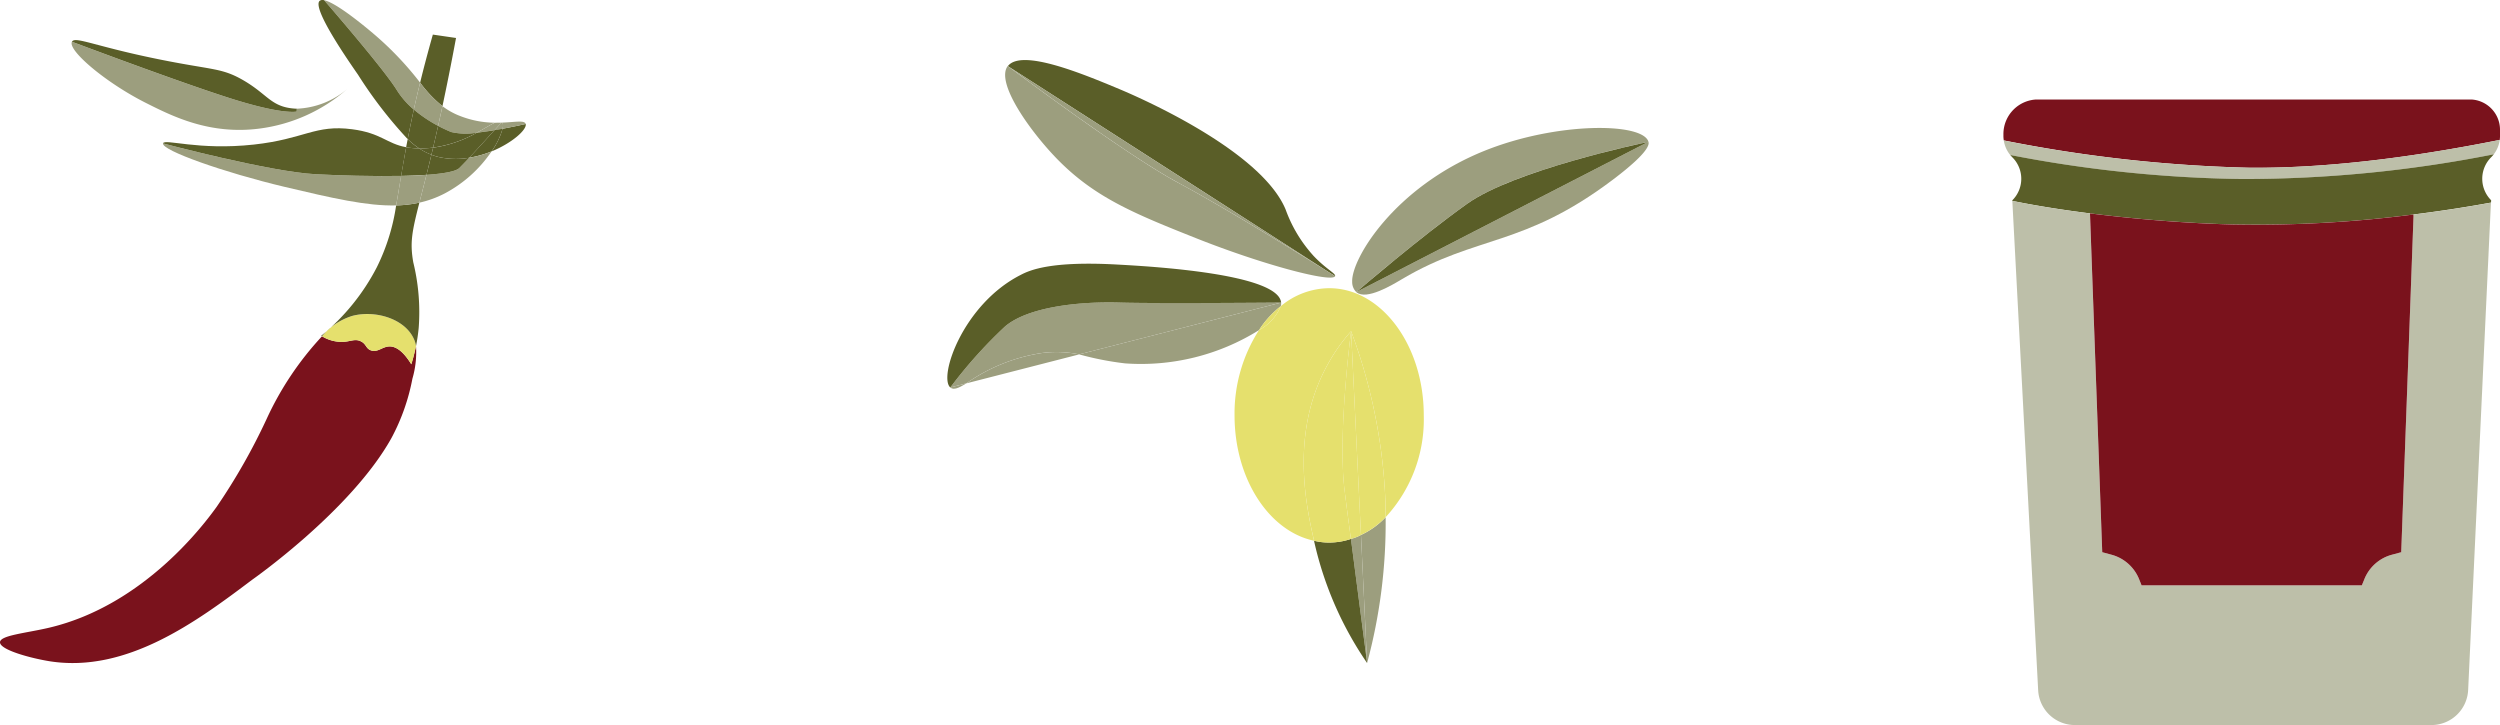 <svg id="components" xmlns="http://www.w3.org/2000/svg" xmlns:xlink="http://www.w3.org/1999/xlink" width="253.408" height="73.493" viewBox="0 0 253.408 73.493">
  <defs>
    <clipPath id="clip-path">
      <rect id="Rectangle_78" data-name="Rectangle 78" width="53.295" height="67.208" fill="none"/>
    </clipPath>
    <clipPath id="clip-path-2">
      <rect id="Rectangle_79" data-name="Rectangle 79" width="71.086" height="61.119" fill="none"/>
    </clipPath>
    <clipPath id="clip-path-3">
      <rect id="Rectangle_80" data-name="Rectangle 80" width="50.336" height="63.407" fill="none"/>
    </clipPath>
  </defs>
  <g id="Group_1475" data-name="Group 1475">
    <g id="Group_1474" data-name="Group 1474" clip-path="url(#clip-path)">
      <path id="Path_1883" data-name="Path 1883" d="M66.634,16.259c.143.555-1.343,1.916-3.46,2.781a7.284,7.284,0,0,0,1.113-2.3c1.317-.244,2.347-.486,2.347-.486" transform="translate(-13.349 -3.691)" fill="#5a5e28"/>
      <path id="Path_1884" data-name="Path 1884" d="M64.569,16.057c1.35-.054,2.239-.258,2.343.142,0,0-1.03.242-2.347.486a1.085,1.085,0,0,0,0-.627" transform="translate(-13.627 -3.631)" fill="#9c9e7e"/>
      <path id="Path_1885" data-name="Path 1885" d="M64.367,16.082a1.085,1.085,0,0,1,0,.627c-.261.05-.535.1-.81.138.322-.354.567-.631.69-.76l.124-.006" transform="translate(-13.425 -3.656)" fill="#9c9e7e"/>
      <path id="Path_1886" data-name="Path 1886" d="M62.912,17c.275-.042.55-.088.81-.138a7.3,7.3,0,0,1-1.113,2.295,10.686,10.686,0,0,1-2.266.642c.832-.884,1.871-2.03,2.568-2.8" transform="translate(-12.784 -3.812)" fill="#5a5e28"/>
      <path id="Path_1887" data-name="Path 1887" d="M63.8,16.089c-.123.129-.368.407-.69.76-.593.1-1.209.19-1.794.256.763-.414,1.368-.8,1.808-1.009.235.006.46,0,.676-.007" transform="translate(-12.977 -3.657)" fill="#9c9e7e"/>
      <path id="Path_1888" data-name="Path 1888" d="M61.958,17.039c-.7.768-1.736,1.914-2.568,2.8a7.981,7.981,0,0,1-2.877-.03,5.294,5.294,0,0,1-.951-.279c.053-.235.111-.472.17-.716a12.532,12.532,0,0,0,4.432-1.517c.586-.066,1.2-.155,1.794-.255" transform="translate(-11.829 -3.847)" fill="#5a5e28"/>
      <path id="Path_1889" data-name="Path 1889" d="M58.577,14.974a9.89,9.89,0,0,0,3.563.705c-.441.207-1.045.6-1.809,1.009a6.7,6.7,0,0,1-2.608-.067c-.379-.153-.832-.363-1.317-.619.052-.23.1-.459.157-.7.085-.4.182-.827.283-1.3a7.155,7.155,0,0,0,1.73.973" transform="translate(-11.998 -3.24)" fill="#9c9e7e"/>
      <path id="Path_1890" data-name="Path 1890" d="M59.083,20.375a10.686,10.686,0,0,0,2.266-.642,13.176,13.176,0,0,1-4.75,4.26,10.427,10.427,0,0,1-2.565.933c.2-.788.443-1.71.718-2.82,1.7-.117,2.96-.332,3.33-.692.242-.238.6-.606,1-1.04" transform="translate(-11.524 -4.384)" fill="#9c9e7e"/>
      <path id="Path_1891" data-name="Path 1891" d="M59.263,20.458c-.4.434-.76.8-1,1.04-.37.359-1.634.575-3.33.692.155-.617.323-1.294.5-2.04a5.286,5.286,0,0,0,.95.279,8,8,0,0,0,2.877.03" transform="translate(-11.703 -4.467)" fill="#5a5e28"/>
      <path id="Path_1892" data-name="Path 1892" d="M43.09,44.138a9.612,9.612,0,0,1-.367,3.31A20.94,20.94,0,0,1,40.6,53.459c-4.093,7.355-14.127,14.37-14.127,14.37-5.663,4.273-12.71,9.453-20.464,8.265C4.144,75.8.883,74.945.921,74.151c.03-.7,2.649-.916,4.994-1.47,9.736-2.3,15.886-10.758,16.957-12.234a61.977,61.977,0,0,0,5.062-8.892,31.655,31.655,0,0,1,5.611-8.394.033.033,0,0,0,.014-.017,3.906,3.906,0,0,0,2.011.57c.86-.01,1.293-.353,1.9-.07.595.274.515.738,1.05.928.691.247,1.154-.4,1.91-.4.505.006,1.257.306,2.179,1.81a18.64,18.64,0,0,0,.475-1.846" transform="translate(-0.921 -9.058)" fill="#7a121c"/>
      <path id="Path_1893" data-name="Path 1893" d="M51.231,43.576a18.642,18.642,0,0,1-.475,1.846c-.923-1.5-1.674-1.8-2.179-1.81-.756,0-1.219.643-1.91.4-.535-.19-.455-.654-1.05-.928-.612-.283-1.044.06-1.9.07a3.906,3.906,0,0,1-2.011-.57,6.463,6.463,0,0,1,3.059-2.06c2.211-.6,5.148.2,6.172,2.162a2.779,2.779,0,0,1,.3.893" transform="translate(-9.062 -8.496)" fill="#e5e06d"/>
      <path id="Path_1894" data-name="Path 1894" d="M51.482,38.907a18.288,18.288,0,0,1-.272,1.851,2.81,2.81,0,0,0-.3-.893c-1.024-1.965-3.962-2.758-6.172-2.162a6.469,6.469,0,0,0-3.059,2.06l-.082-.047a21.94,21.94,0,0,0,5.642-6.951A20.941,20.941,0,0,0,49.195,26.5a12.262,12.262,0,0,0,2.356-.281c-.752,2.936-.972,4.051-.619,6.05a21.277,21.277,0,0,1,.55,6.637" transform="translate(-9.041 -5.679)" fill="#5a5e28"/>
      <path id="Path_1895" data-name="Path 1895" d="M57.6,17.121a6.685,6.685,0,0,0,2.608.067A12.538,12.538,0,0,1,55.774,18.7c.157-.678.331-1.409.506-2.2.485.255.939.465,1.317.618" transform="translate(-11.872 -3.74)" fill="#5a5e28"/>
      <path id="Path_1896" data-name="Path 1896" d="M57.768,5.278c-.514,2.768-.992,5.115-1.377,6.914a12.808,12.808,0,0,1-2.263-2.384c.366-1.505.8-3.136,1.29-4.871.785.113,1.565.229,2.349.342" transform="translate(-11.543 -1.43)" fill="#5a5e28"/>
      <path id="Path_1897" data-name="Path 1897" d="M56.232,13.406c-.1.475-.2.906-.283,1.3-.054.24-.1.47-.157.7a13.724,13.724,0,0,1-2.461-1.658c.189-.856.4-1.763.639-2.728a12.757,12.757,0,0,0,2.263,2.384" transform="translate(-11.384 -2.645)" fill="#9c9e7e"/>
      <path id="Path_1898" data-name="Path 1898" d="M55.638,16.089c-.175.792-.349,1.524-.507,2.2a10.336,10.336,0,0,1-1.411.078,8.319,8.319,0,0,1-1.165-.941c.173-.905.38-1.906.621-3a13.724,13.724,0,0,0,2.461,1.658" transform="translate(-11.229 -3.326)" fill="#5a5e28"/>
      <path id="Path_1899" data-name="Path 1899" d="M55.422,19.254c-.059.244-.118.483-.17.717a6,6,0,0,1-1.241-.639,10.334,10.334,0,0,0,1.411-.078" transform="translate(-11.52 -4.289)" fill="#5a5e28"/>
      <path id="Path_1900" data-name="Path 1900" d="M54.794,19.961c-.182.746-.349,1.422-.5,2.04-.783.056-1.654.089-2.572.109.111-.678.237-1.4.379-2.178.042-.231.086-.479.132-.73a7.773,7.773,0,0,0,1.092.114c.075,0,.157.006.234.006a5.961,5.961,0,0,0,1.241.639" transform="translate(-11.062 -4.278)" fill="#5a5e28"/>
      <path id="Path_1901" data-name="Path 1901" d="M54.164,22.7c-.275,1.11-.518,2.032-.718,2.819a12.254,12.254,0,0,1-2.356.281c.162-.908.32-1.887.5-2.991.919-.019,1.789-.053,2.572-.109" transform="translate(-10.937 -4.976)" fill="#9c9e7e"/>
      <path id="Path_1902" data-name="Path 1902" d="M53.68,19.117c-.077,0-.158,0-.234-.006A7.767,7.767,0,0,1,52.355,19c.054-.266.1-.536.161-.822a8.172,8.172,0,0,0,1.165.941" transform="translate(-11.189 -4.074)" fill="#5a5e28"/>
      <path id="Path_1903" data-name="Path 1903" d="M45.7,22.012c-.182,1.1-.339,2.084-.5,2.991-2.955.078-6.456-.732-11.3-1.878-6.184-1.469-12.5-3.711-12.332-4.408,0,0,10.816,2.88,15.464,3.124,2.336.124,5.735.228,8.67.172" transform="translate(-5.041 -4.181)" fill="#9c9e7e"/>
      <path id="Path_1904" data-name="Path 1904" d="M45.7,21.63c-2.935.056-6.333-.048-8.67-.172-4.648-.244-15.464-3.124-15.464-3.124.124-.512,3.557.739,9.2.12,5.165-.567,6.2-2.049,9.974-1.553,2.957.388,3.478,1.454,5.474,1.822-.046.251-.09.5-.132.729-.142.78-.267,1.5-.379,2.178" transform="translate(-5.042 -3.799)" fill="#5a5e28"/>
      <path id="Path_1905" data-name="Path 1905" d="M51.7,8.938q-.354,1.448-.638,2.728a8.323,8.323,0,0,1-1.716-1.956C48.007,7.523,41.972.585,41.972.585c1.325.267,4.561,3.021,5.045,3.432A32.532,32.532,0,0,1,51.7,8.938" transform="translate(-9.116 -0.562)" fill="#9c9e7e"/>
      <path id="Path_1906" data-name="Path 1906" d="M50.922,11.661c-.241,1.091-.448,2.092-.621,3a44.2,44.2,0,0,1-5.038-6.533C44.19,6.581,40.569,1.357,41.378.64A.514.514,0,0,1,41.83.579s6.035,6.938,7.376,9.127a8.375,8.375,0,0,0,1.716,1.956" transform="translate(-8.974 -0.556)" fill="#5a5e28"/>
      <path id="Path_1907" data-name="Path 1907" d="M32.813,12.629a8.4,8.4,0,0,0,5.1-1.985,16.736,16.736,0,0,1-8.873,4C24,15.3,20.217,13.4,17.554,12.061,13.428,9.99,9.574,6.7,10.024,5.843c0,0,10.429,3.936,15.906,5.687s6.875,1.389,6.875,1.389Z" transform="translate(-2.731 -1.611)" fill="#9c9e7e"/>
      <path id="Path_1908" data-name="Path 1908" d="M32.822,12.588l-.007.29s-1.4.365-6.875-1.389S10.033,5.8,10.033,5.8c.314-.591,2.383.5,9.115,1.841,5.109,1.022,6.035.816,8.123,1.989C29.694,11,30.1,12.2,32.079,12.519a5.839,5.839,0,0,0,.743.069" transform="translate(-2.74 -1.57)" fill="#5a5e28"/>
    </g>
  </g>
  <g id="Group_1477" data-name="Group 1477" transform="translate(96.027 6.089)">
    <g id="Group_1476" data-name="Group 1476" clip-path="url(#clip-path-2)">
      <path id="Path_1909" data-name="Path 1909" d="M210.413,19.151c.073.219.182.985-3.61,3.847-9.062,6.838-13.765,5.579-21.35,10.065-.948.564-3.629,2.205-4.649,1.33l.018-.018,29.555-15.207Z" transform="translate(-139.349 -10.87)" fill="#9c9e7e"/>
      <path id="Path_1910" data-name="Path 1910" d="M210.338,18.9l-.036.018c-.8.165-13.6,2.881-18.343,6.272-4.74,3.373-10.83,8.606-11.213,8.934l-.018.018a1.426,1.426,0,0,1-.419-1.04c-.11-2.3,4.266-9.589,13.383-13.272,7.329-2.954,16.063-2.9,16.646-.93" transform="translate(-139.274 -10.622)" fill="#9c9e7e"/>
      <path id="Path_1911" data-name="Path 1911" d="M210.379,19.173,180.824,34.379c.383-.329,6.473-5.561,11.213-8.934,4.741-3.391,17.54-6.109,18.342-6.272" transform="translate(-139.352 -10.874)" fill="#5a5e28"/>
      <path id="Path_1912" data-name="Path 1912" d="M175.852,36.635c5.288,0,9.591,5.761,9.591,12.891a14.6,14.6,0,0,1-3.865,10.32c0-1.113-.036-2.28-.128-3.483a55.557,55.557,0,0,0-3.373-15.37,18.377,18.377,0,0,0-2.443,3.5c-3.7,6.8-2.152,14.057-1.313,17.74-4.576-.966-8.058-6.29-8.058-12.708a15.608,15.608,0,0,1,2.48-8.642,4.873,4.873,0,0,0,2.206-2.425,7.738,7.738,0,0,1,4.9-1.823" transform="translate(-137.152 -13.512)" fill="#e5e06d"/>
      <path id="Path_1913" data-name="Path 1913" d="M183.859,63.978a54.547,54.547,0,0,1-1.878,14.787l-.621-12.982a8.165,8.165,0,0,0,2.5-1.8" transform="translate(-139.433 -17.645)" fill="#9c9e7e"/>
      <path id="Path_1914" data-name="Path 1914" d="M183.552,57.139c.091,1.2.127,2.37.127,3.483a8.179,8.179,0,0,1-2.5,1.8l-1-20.657a55.547,55.547,0,0,1,3.373,15.37" transform="translate(-139.255 -14.288)" fill="#e5e06d"/>
      <path id="Path_1915" data-name="Path 1915" d="M181.179,66.1l.62,12.982s-.893-6.838-1.641-12.58a4.395,4.395,0,0,0,1.021-.4" transform="translate(-139.252 -17.966)" fill="#9c9e7e"/>
      <path id="Path_1916" data-name="Path 1916" d="M180.026,41.769l1,20.657a4.4,4.4,0,0,1-1.02.4c-.238-1.768-.457-3.428-.621-4.759-.766-5.707.638-16.3.638-16.3" transform="translate(-139.101 -14.288)" fill="#e5e06d"/>
      <path id="Path_1917" data-name="Path 1917" d="M179.493,66.576c.748,5.743,1.641,12.58,1.641,12.58a35.377,35.377,0,0,1-5.342-12.215c-.019-.055-.019-.128-.036-.183a6.087,6.087,0,0,0,1.531.183,6.918,6.918,0,0,0,2.206-.365" transform="translate(-138.586 -18.037)" fill="#5a5e28"/>
      <path id="Path_1918" data-name="Path 1918" d="M178.687,58.069c.164,1.33.383,2.99.62,4.758a6.887,6.887,0,0,1-2.206.365,6.053,6.053,0,0,1-1.531-.183c-.839-3.683-2.388-10.939,1.313-17.74a18.416,18.416,0,0,1,2.443-3.5s-1.4,10.592-.638,16.3" transform="translate(-138.4 -14.288)" fill="#e5e06d"/>
      <path id="Path_1919" data-name="Path 1919" d="M170.139,29.2c1.313,1.4,2.316,1.823,2.225,2.1a.055.055,0,0,1-.036-.019l-.019-.018c-.018,0-.037-.019-.054-.037l-.2-.128c-.109-.054-.237-.145-.383-.237l-.291-.183L139.235,10.039,139.2,10c1.386-1.769,7.494.747,11.286,2.334,1.222.51,14.313,6.035,16.865,12.215a14.035,14.035,0,0,0,2.789,4.649" transform="translate(-133.061 -9.396)" fill="#5a5e28"/>
      <path id="Path_1920" data-name="Path 1920" d="M172.277,31.387a.056.056,0,0,0,.036.018c-.273.693-7.165-1.094-14.094-3.847-6.29-2.5-10.283-4.139-14.076-8.022-2.716-2.79-6.271-7.731-5.013-9.426h.019l.036.037c.821.619,12.034,9.024,17.3,11.832,4.449,2.37,12.107,7.11,14.842,8.806l.292.183c.145.091.273.183.383.237l.2.128c.019.018.036.037.055.037Z" transform="translate(-133.012 -9.504)" fill="#9c9e7e"/>
      <path id="Path_1921" data-name="Path 1921" d="M139.241,10.152l32.144,20.639c-2.735-1.7-10.393-6.436-14.842-8.806-5.269-2.807-16.482-11.214-17.3-11.832" transform="translate(-133.068 -9.51)" fill="#9c9e7e"/>
      <path id="Path_1922" data-name="Path 1922" d="M168.18,38.354a.867.867,0,0,1-.037.365,9.748,9.748,0,0,0-2.206,2.424,22.565,22.565,0,0,1-13.584,3.373,31,31,0,0,1-4.649-.912Z" transform="translate(-134.347 -13.772)" fill="#9c9e7e"/>
      <path id="Path_1923" data-name="Path 1923" d="M165.856,38.351,145.38,43.6a11.3,11.3,0,0,0-3.847-.128,18.071,18.071,0,0,0-7.585,3.064l-1.623.419a47.165,47.165,0,0,1,5.562-6.2c2.407-2.024,7.712-2.534,11.669-2.407,3.957.11,16.3,0,16.3,0" transform="translate(-132.023 -13.769)" fill="#9c9e7e"/>
      <path id="Path_1924" data-name="Path 1924" d="M169.182,41.208a9.748,9.748,0,0,1,2.206-2.424,4.867,4.867,0,0,1-2.206,2.424" transform="translate(-137.593 -13.837)" fill="#e5e06d"/>
      <path id="Path_1925" data-name="Path 1925" d="M165.8,37.653s-12.344.11-16.3,0c-3.957-.127-9.262.383-11.669,2.407a47.168,47.168,0,0,0-5.562,6.2c-1.221-1.058,1.277-8.423,7.111-11.4.967-.511,3.118-1.441,9.883-1.058,3.318.183,16.245.912,16.537,3.847" transform="translate(-131.969 -13.071)" fill="#5a5e28"/>
      <path id="Path_1926" data-name="Path 1926" d="M145.669,44.5l-11.432,2.935a18.062,18.062,0,0,1,7.585-3.063,11.284,11.284,0,0,1,3.847.127" transform="translate(-132.312 -14.665)" fill="#9c9e7e"/>
      <path id="Path_1927" data-name="Path 1927" d="M132.325,48.416,133.948,48c-.766.474-1.295.711-1.623.419" transform="translate(-132.023 -15.23)" fill="#9c9e7e"/>
    </g>
  </g>
  <g id="Group_1479" data-name="Group 1479" transform="translate(203.072 10.086)">
    <g id="Group_1478" data-name="Group 1478" clip-path="url(#clip-path-3)">
      <path id="Path_1928" data-name="Path 1928" d="M317.347,11.331v.606a3.271,3.271,0,0,1-.028.415c-6.4,1.279-16.148,2.921-25.479,2.817A144.029,144.029,0,0,1,267.047,12.4a2.8,2.8,0,0,1-.037-.468v-.178a3.506,3.506,0,0,1,3.507-3.505h43.752a3.075,3.075,0,0,1,3.077,3.077" transform="translate(-267.009 -8.254)" fill="#7a121c"/>
      <path id="Path_1929" data-name="Path 1929" d="M317.321,12.686a3.047,3.047,0,0,1-.206.762,3.158,3.158,0,0,1-.4.7,130.7,130.7,0,0,1-25.464,2.507,131.461,131.461,0,0,1-23.544-2.435h0a3.074,3.074,0,0,1-.656-1.476A144.213,144.213,0,0,0,291.841,15.5c9.332.1,19.078-1.539,25.479-2.818" transform="translate(-267.012 -8.588)" fill="#bdbfa9"/>
      <path id="Path_1930" data-name="Path 1930" d="M275.838,20.251c-2.9-.368-5.583-.8-7.846-1.264h-.022l0-.063a3.074,3.074,0,0,0,0-4.359,2.669,2.669,0,0,1-.205-.231,131.556,131.556,0,0,0,23.545,2.434,130.62,130.62,0,0,0,25.463-2.507,3.633,3.633,0,0,1-.267.3,3.081,3.081,0,0,0,0,4.359l-.014.234c-2.291.422-4.961.843-7.871,1.209a124.079,124.079,0,0,1-18.269,1.012c-4.862-.131-9.956-.55-14.509-1.127" transform="translate(-267.066 -8.707)" fill="#5a5e28"/>
      <path id="Path_1931" data-name="Path 1931" d="M316.5,19.544,314.19,68.952a3.726,3.726,0,0,1-3.723,3.547h-36.14a3.725,3.725,0,0,1-3.721-3.526l-2.619-49.6h.022c2.263.465,4.946.9,7.846,1.265L277.1,54.979l.955.26a4.185,4.185,0,0,1,2.778,2.468l.252.631h22.331l.255-.631a4.177,4.177,0,0,1,2.778-2.468l.955-.26L308.653,20.9l-.019-.143c2.91-.365,5.58-.787,7.871-1.209" transform="translate(-267.083 -9.092)" fill="#bdbfa9"/>
      <path id="Path_1932" data-name="Path 1932" d="M309.276,20.855l.019.143-1.248,34.084-.955.259a4.174,4.174,0,0,0-2.778,2.469l-.256.63h-22.33l-.252-.63a4.186,4.186,0,0,0-2.778-2.469l-.956-.259L276.5,20.739c4.554.577,9.647,1,14.509,1.127a124.084,124.084,0,0,0,18.27-1.012" transform="translate(-267.724 -9.195)" fill="#7a121c"/>
    </g>
  </g>
</svg>
